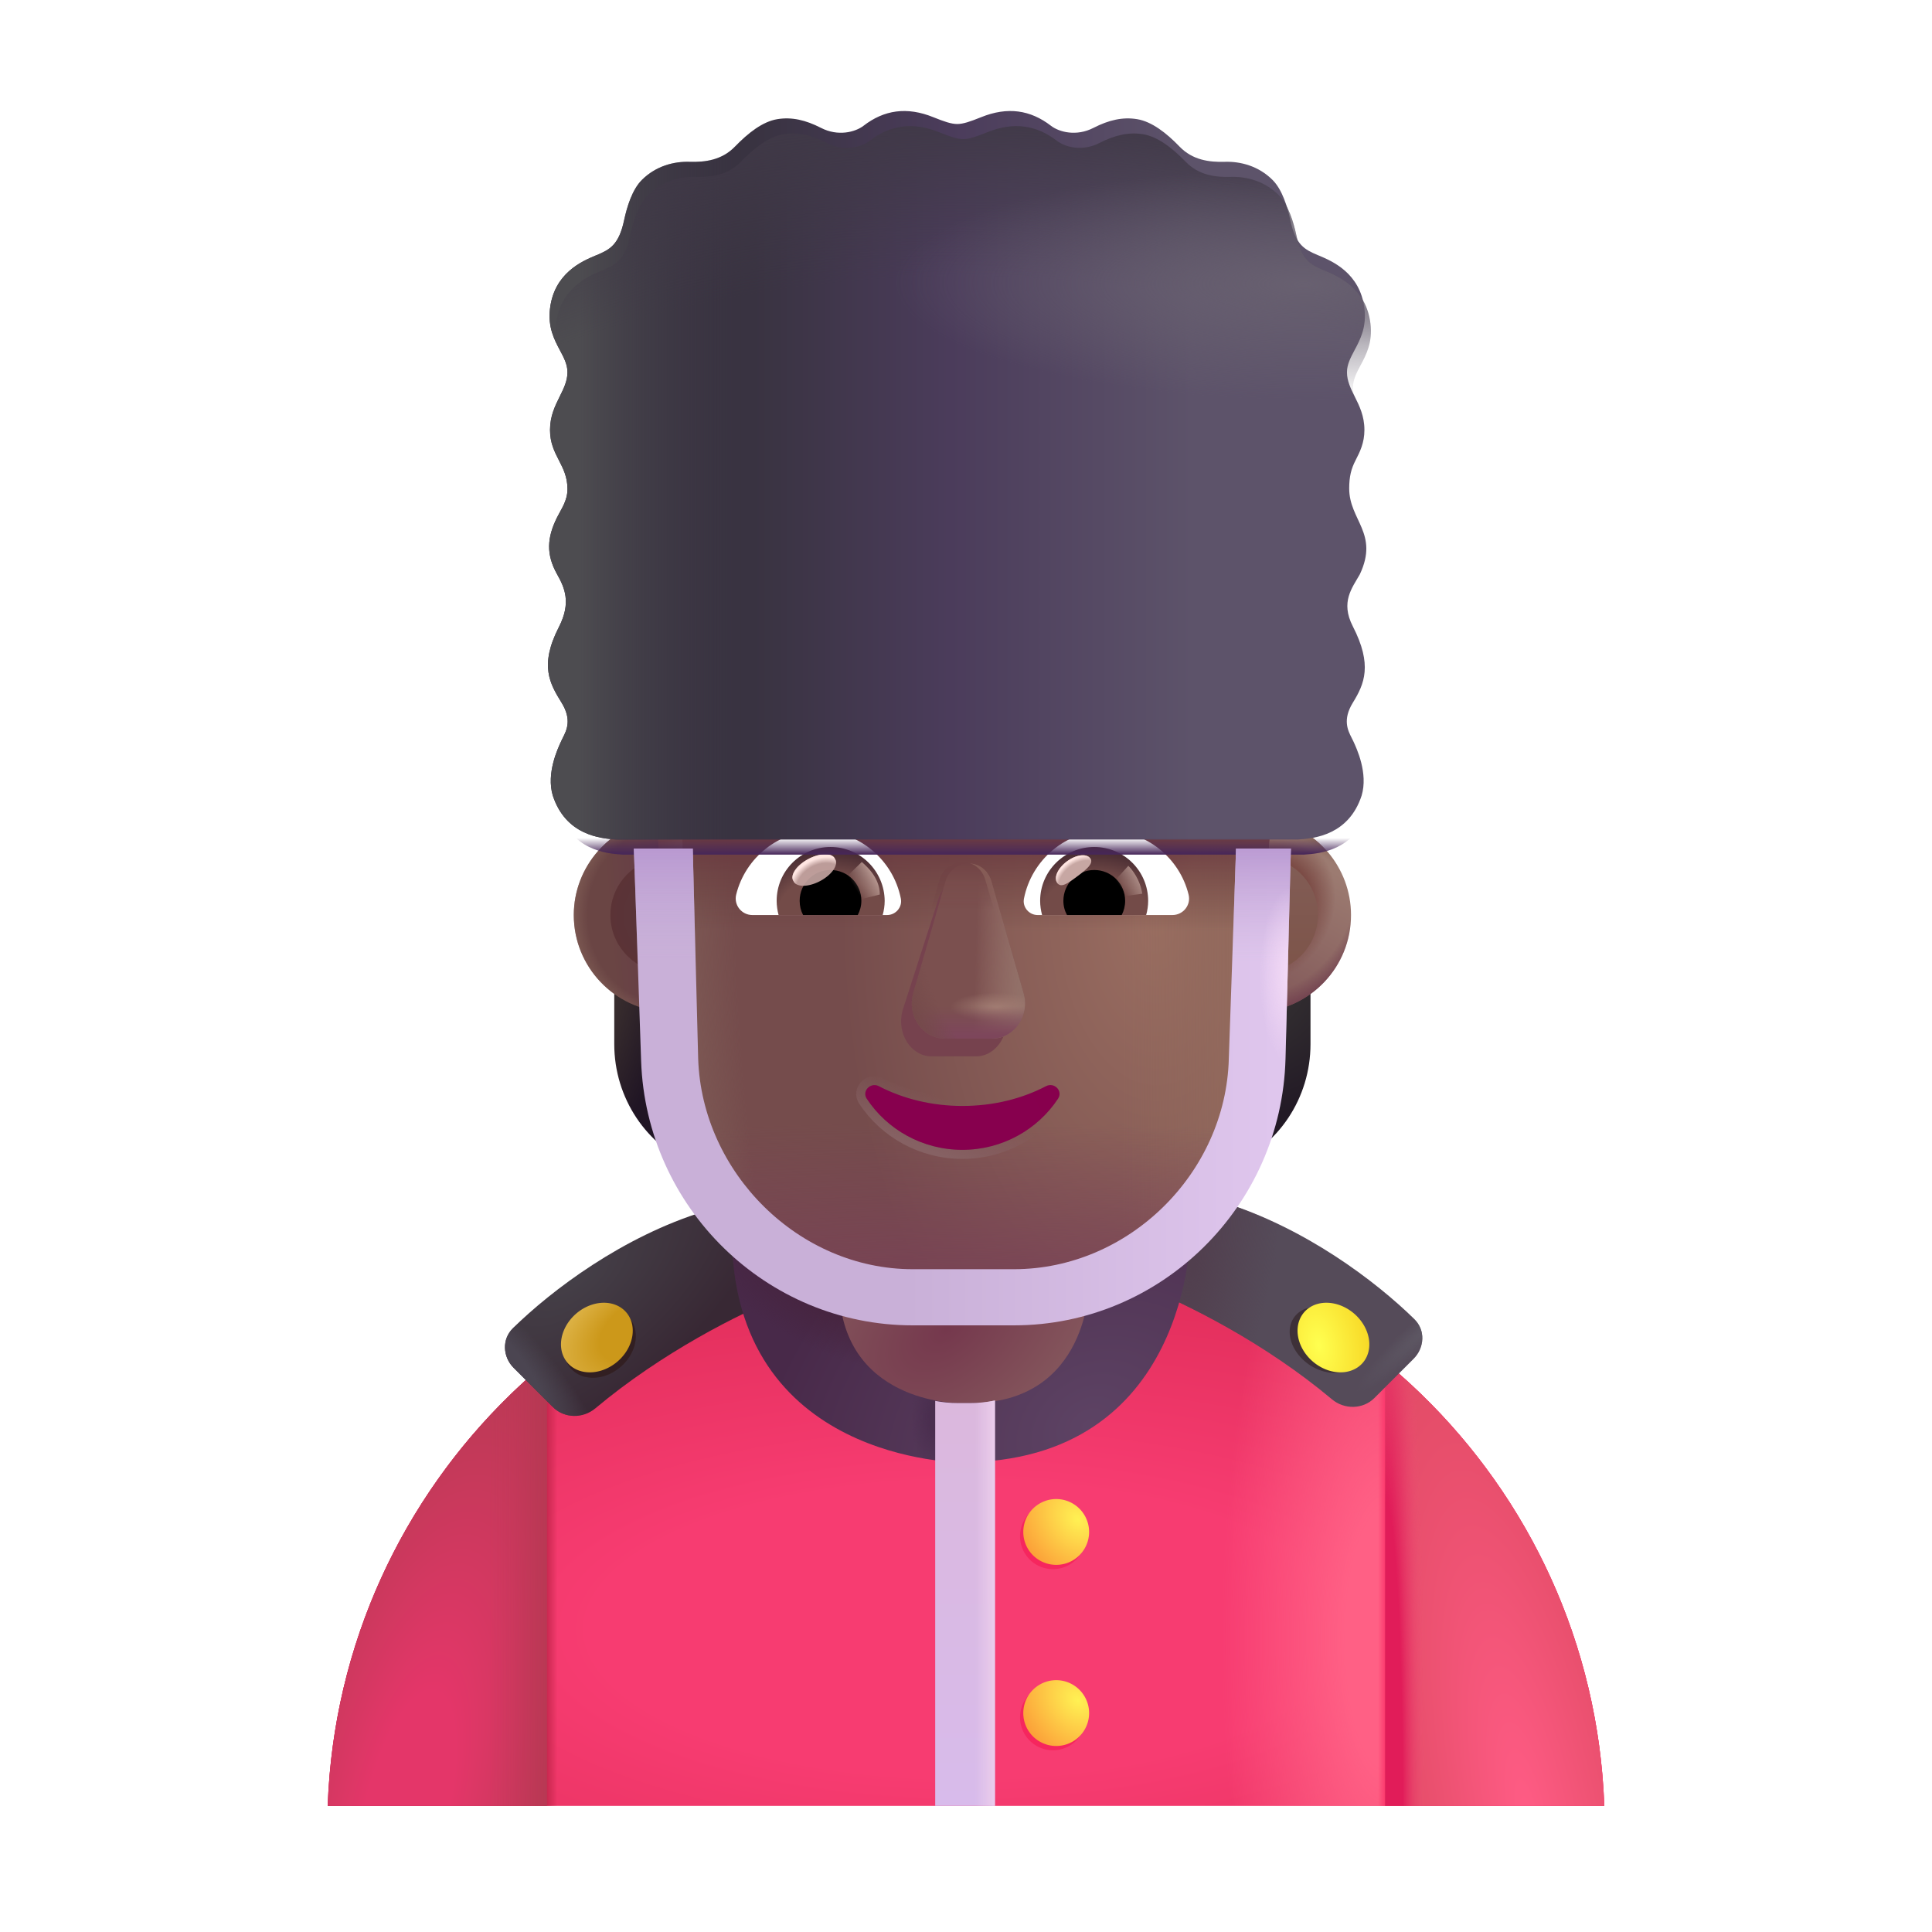 <svg width="32" height="32" viewBox="0 0 32 32" fill="none" xmlns="http://www.w3.org/2000/svg">
	<path d="M5.428 29.911H26.572C26.383 24.555 21.981 20.271 16.578 20.271H15.422C10.019 20.271 5.617 24.555 5.428 29.911Z" fill="url(#paint0_radial_4002_2840)" />
	<path d="M5.428 29.911H26.572C26.383 24.555 21.981 20.271 16.578 20.271H15.422C10.019 20.271 5.617 24.555 5.428 29.911Z" fill="url(#paint1_radial_4002_2840)" />
	<path d="M5.428 29.911H26.572C26.383 24.555 21.981 20.271 16.578 20.271H15.422C10.019 20.271 5.617 24.555 5.428 29.911Z" fill="url(#paint2_linear_4002_2840)" />
	<path d="M5.428 29.911H26.572C26.383 24.555 21.981 20.271 16.578 20.271H15.422C10.019 20.271 5.617 24.555 5.428 29.911Z" fill="url(#paint3_linear_4002_2840)" />
	<path d="M9.058 29.911H5.428C5.533 26.952 6.923 24.32 9.058 22.556V29.911Z" fill="url(#paint4_radial_4002_2840)" />
	<path d="M9.058 29.911H5.428C5.533 26.952 6.923 24.32 9.058 22.556V29.911Z" fill="url(#paint5_linear_4002_2840)" />
	<path d="M22.942 29.911H26.572C26.467 26.952 25.077 24.32 22.942 22.556V29.911Z" fill="url(#paint6_radial_4002_2840)" />
	<path d="M22.942 29.911H26.572C26.467 26.952 25.077 24.32 22.942 22.556V29.911Z" fill="url(#paint7_radial_4002_2840)" />
	<g filter="url(#filter0_i_4002_2840)">
		<path d="M11.926 20.161C10.562 20.579 9.388 21.469 8.747 22.097C8.562 22.278 8.574 22.572 8.758 22.756L9.407 23.405C9.598 23.596 9.906 23.599 10.112 23.426C11.208 22.506 12.498 21.853 13.219 21.568L11.926 20.161Z" fill="url(#paint8_radial_4002_2840)" />
		<path d="M11.926 20.161C10.562 20.579 9.388 21.469 8.747 22.097C8.562 22.278 8.574 22.572 8.758 22.756L9.407 23.405C9.598 23.596 9.906 23.599 10.112 23.426C11.208 22.506 12.498 21.853 13.219 21.568L11.926 20.161Z" fill="url(#paint9_radial_4002_2840)" />
	</g>
	<g filter="url(#filter1_ii_4002_2840)">
		<path d="M20.046 20.161C21.41 20.579 22.584 21.469 23.225 22.097C23.41 22.278 23.398 22.572 23.214 22.756L22.565 23.405C22.374 23.596 22.066 23.599 21.86 23.426C20.764 22.506 19.474 21.853 18.753 21.568L20.046 20.161Z" fill="#554B59" />
		<path d="M20.046 20.161C21.41 20.579 22.584 21.469 23.225 22.097C23.41 22.278 23.398 22.572 23.214 22.756L22.565 23.405C22.374 23.596 22.066 23.599 21.86 23.426C20.764 22.506 19.474 21.853 18.753 21.568L20.046 20.161Z" fill="url(#paint10_radial_4002_2840)" />
		<path d="M20.046 20.161C21.41 20.579 22.584 21.469 23.225 22.097C23.41 22.278 23.398 22.572 23.214 22.756L22.565 23.405C22.374 23.596 22.066 23.599 21.86 23.426C20.764 22.506 19.474 21.853 18.753 21.568L20.046 20.161Z" fill="url(#paint11_radial_4002_2840)" />
	</g>
	<g filter="url(#filter2_f_4002_2840)">
		<path transform="rotate(-40.534 9.937 22.244)" fill="#321F22" d="M9.296 22.244a0.641 0.524 0 1 0 1.282 0a0.641 0.524 0 1 0 -1.282 0" />
	</g>
	<path transform="rotate(-40.534 9.886 22.154)" fill="url(#paint12_radial_4002_2840)" d="M9.245 22.154a0.641 0.524 0 1 0 1.282 0a0.641 0.524 0 1 0 -1.282 0" />
	<g filter="url(#filter3_f_4002_2840)">
		<path transform="matrix(-0.816 -0.578 -0.578 0.816 21.957 22.191)" fill="#3E3138" d="M-0.641 0a0.641 0.494 0 1 0 1.282 0a0.641 0.494 0 1 0 -1.282 0" />
	</g>
	<path transform="matrix(-0.76 -0.65 -0.65 0.76 22.086 22.154)" fill="url(#paint13_radial_4002_2840)" d="M-0.641 0a0.641 0.524 0 1 0 1.282 0a0.641 0.524 0 1 0 -1.282 0" />
	<g filter="url(#filter4_iii_4002_2840)">
		<path fill="url(#paint14_radial_4002_2840)" d="M15.969 14.927h0s3.797 0 3.797 3.797v2s0 3.797 -3.797 3.797h0s-3.797 0 -3.797 -3.797v-2s0 -3.797 3.797 -3.797" />
		<path fill="url(#paint15_radial_4002_2840)" d="M15.969 14.927h0s3.797 0 3.797 3.797v2s0 3.797 -3.797 3.797h0s-3.797 0 -3.797 -3.797v-2s0 -3.797 3.797 -3.797" />
		<path fill="url(#paint16_radial_4002_2840)" d="M15.969 14.927h0s3.797 0 3.797 3.797v2s0 3.797 -3.797 3.797h0s-3.797 0 -3.797 -3.797v-2s0 -3.797 3.797 -3.797" />
	</g>
	<path fill="url(#paint17_radial_4002_2840)" d="M15.867 18.099h0.203s1.969 0 1.969 1.969v1.203s0 1.969 -1.969 1.969h-0.203s-1.969 0 -1.969 -1.969v-1.203s0 -1.969 1.969 -1.969" />
	<path d="M15.49 23.203V29.911H16.479V23.197C16.347 23.225 16.21 23.239 16.07 23.239H15.867C15.738 23.239 15.612 23.227 15.49 23.203Z" fill="url(#paint18_linear_4002_2840)" />
	<path d="M15.49 23.203V29.911H16.479V23.197C16.347 23.225 16.21 23.239 16.07 23.239H15.867C15.738 23.239 15.612 23.227 15.49 23.203Z" fill="url(#paint19_linear_4002_2840)" />
	<g filter="url(#filter5_f_4002_2840)">
		<path fill="#F6265E" d="M16.895 28.445a0.545 0.545 0 1 0 1.09 0a0.545 0.545 0 1 0 -1.09 0" />
	</g>
	<g filter="url(#filter6_f_4002_2840)">
		<path fill="#F6265E" d="M16.895 25.445a0.545 0.545 0 1 0 1.09 0a0.545 0.545 0 1 0 -1.09 0" />
	</g>
	<path fill="url(#paint20_radial_4002_2840)" d="M16.949 28.374a0.545 0.545 0 1 0 1.09 0a0.545 0.545 0 1 0 -1.09 0" />
	<path fill="url(#paint21_radial_4002_2840)" d="M16.949 25.374a0.545 0.545 0 1 0 1.09 0a0.545 0.545 0 1 0 -1.09 0" />
	<path d="M20.802 16.672C21.137 16.661 21.451 16.547 21.706 16.363V17.294C21.706 18.187 21.174 18.983 20.365 19.313C20.536 18.95 20.653 18.555 20.711 18.133L20.802 16.672Z" fill="url(#paint22_radial_4002_2840)" />
	<path d="M11.079 16.672C10.744 16.661 10.43 16.547 10.174 16.363V17.294C10.174 18.187 10.707 18.983 11.515 19.313C11.345 18.95 11.228 18.555 11.169 18.133L11.079 16.672Z" fill="url(#paint23_radial_4002_2840)" />
	<g filter="url(#filter7_iii_4002_2840)">
		<path d="M11.115 18.186C11.373 20.139 13.034 21.592 15.001 21.592H16.888C18.855 21.592 20.516 20.139 20.773 18.186C20.891 16.303 21.01 14.427 21.098 12.544C21.087 11.777 20.482 11.144 19.718 11.112H18.318C17.364 11.112 16.499 10.549 16.107 9.669C16.006 9.417 15.762 9.251 15.491 9.251H14.219C12.373 9.251 10.877 10.763 10.877 12.63C10.877 14.491 10.993 16.321 11.115 18.186Z" fill="url(#paint24_radial_4002_2840)" />
		<path d="M11.115 18.186C11.373 20.139 13.034 21.592 15.001 21.592H16.888C18.855 21.592 20.516 20.139 20.773 18.186C20.891 16.303 21.01 14.427 21.098 12.544C21.087 11.777 20.482 11.144 19.718 11.112H18.318C17.364 11.112 16.499 10.549 16.107 9.669C16.006 9.417 15.762 9.251 15.491 9.251H14.219C12.373 9.251 10.877 10.763 10.877 12.63C10.877 14.491 10.993 16.321 11.115 18.186Z" fill="url(#paint25_radial_4002_2840)" />
	</g>
	<path d="M11.115 18.186C11.373 20.139 13.034 21.592 15.001 21.592H16.888C18.855 21.592 20.516 20.139 20.773 18.186C20.891 16.303 21.01 14.427 21.098 12.544C21.087 11.777 20.482 11.144 19.718 11.112H18.318C17.364 11.112 16.499 10.549 16.107 9.669C16.006 9.417 15.762 9.251 15.491 9.251H14.219C12.373 9.251 10.877 10.763 10.877 12.63C10.877 14.491 10.993 16.321 11.115 18.186Z" fill="url(#paint26_linear_4002_2840)" />
	<path d="M11.115 18.186C11.373 20.139 13.034 21.592 15.001 21.592H16.888C18.855 21.592 20.516 20.139 20.773 18.186C20.891 16.303 21.01 14.427 21.098 12.544C21.087 11.777 20.482 11.144 19.718 11.112H18.318C17.364 11.112 16.499 10.549 16.107 9.669C16.006 9.417 15.762 9.251 15.491 9.251H14.219C12.373 9.251 10.877 10.763 10.877 12.63C10.877 14.491 10.993 16.321 11.115 18.186Z" fill="url(#paint27_radial_4002_2840)" />
	<path d="M11.115 18.186C11.373 20.139 13.034 21.592 15.001 21.592H16.888C18.855 21.592 20.516 20.139 20.773 18.186C20.891 16.303 21.01 14.427 21.098 12.544C21.087 11.777 20.482 11.144 19.718 11.112H18.318C17.364 11.112 16.499 10.549 16.107 9.669C16.006 9.417 15.762 9.251 15.491 9.251H14.219C12.373 9.251 10.877 10.763 10.877 12.63C10.877 14.491 10.993 16.321 11.115 18.186Z" fill="url(#paint28_radial_4002_2840)" />
	<path d="M11.115 18.186C11.373 20.139 13.034 21.592 15.001 21.592H16.888C18.855 21.592 20.516 20.139 20.773 18.186C20.891 16.303 21.01 14.427 21.098 12.544C21.087 11.777 20.482 11.144 19.718 11.112H18.318C17.364 11.112 16.499 10.549 16.107 9.669C16.006 9.417 15.762 9.251 15.491 9.251H14.219C12.373 9.251 10.877 10.763 10.877 12.63C10.877 14.491 10.993 16.321 11.115 18.186Z" fill="url(#paint29_radial_4002_2840)" />
	<path d="M11.115 18.186C11.373 20.139 13.034 21.592 15.001 21.592H16.888C18.855 21.592 20.516 20.139 20.773 18.186C20.891 16.303 21.01 14.427 21.098 12.544C21.087 11.777 20.482 11.144 19.718 11.112H18.318C17.364 11.112 16.499 10.549 16.107 9.669C16.006 9.417 15.762 9.251 15.491 9.251H14.219C12.373 9.251 10.877 10.763 10.877 12.63C10.877 14.491 10.993 16.321 11.115 18.186Z" fill="url(#paint30_radial_4002_2840)" />
	<path d="M11.115 18.186C11.373 20.139 13.034 21.592 15.001 21.592H16.888C18.855 21.592 20.516 20.139 20.773 18.186C20.891 16.303 21.01 14.427 21.098 12.544C21.087 11.777 20.482 11.144 19.718 11.112H18.318C17.364 11.112 16.499 10.549 16.107 9.669C16.006 9.417 15.762 9.251 15.491 9.251H14.219C12.373 9.251 10.877 10.763 10.877 12.63C10.877 14.491 10.993 16.321 11.115 18.186Z" fill="url(#paint31_radial_4002_2840)" />
	<path d="M11.115 18.186C11.373 20.139 13.034 21.592 15.001 21.592H16.888C18.855 21.592 20.516 20.139 20.773 18.186C20.891 16.303 21.01 14.427 21.098 12.544C21.087 11.777 20.482 11.144 19.718 11.112H18.318C17.364 11.112 16.499 10.549 16.107 9.669C16.006 9.417 15.762 9.251 15.491 9.251H14.219C12.373 9.251 10.877 10.763 10.877 12.63C10.877 14.491 10.993 16.321 11.115 18.186Z" fill="url(#paint32_radial_4002_2840)" />
	<path d="M11.115 18.186C11.373 20.139 13.034 21.592 15.001 21.592H16.888C18.855 21.592 20.516 20.139 20.773 18.186C20.891 16.303 21.01 14.427 21.098 12.544C21.087 11.777 20.482 11.144 19.718 11.112H18.318C17.364 11.112 16.499 10.549 16.107 9.669C16.006 9.417 15.762 9.251 15.491 9.251H14.219C12.373 9.251 10.877 10.763 10.877 12.63C10.877 14.491 10.993 16.321 11.115 18.186Z" fill="url(#paint33_linear_4002_2840)" />
	<g filter="url(#filter8_f_4002_2840)">
		<path d="M15.539 14.903L14.948 16.741C14.847 17.119 15.089 17.497 15.433 17.497H16.164C16.507 17.497 16.75 17.113 16.649 16.741L16.154 14.903C16.048 14.496 15.65 14.496 15.539 14.903Z" fill="#76424E" />
	</g>
	<g filter="url(#filter9_if_4002_2840)">
		<path d="M15.558 14.707L15.027 16.545C14.918 16.924 15.178 17.302 15.547 17.302H16.334C16.702 17.302 16.963 16.918 16.854 16.545L16.323 14.707C16.209 14.3 15.677 14.3 15.558 14.707Z" fill="#7B504F" />
		<path d="M15.558 14.707L15.027 16.545C14.918 16.924 15.178 17.302 15.547 17.302H16.334C16.702 17.302 16.963 16.918 16.854 16.545L16.323 14.707C16.209 14.3 15.677 14.3 15.558 14.707Z" fill="url(#paint34_linear_4002_2840)" />
		<path d="M15.558 14.707L15.027 16.545C14.918 16.924 15.178 17.302 15.547 17.302H16.334C16.702 17.302 16.963 16.918 16.854 16.545L16.323 14.707C16.209 14.3 15.677 14.3 15.558 14.707Z" fill="url(#paint35_radial_4002_2840)" />
		<path d="M15.558 14.707L15.027 16.545C14.918 16.924 15.178 17.302 15.547 17.302H16.334C16.702 17.302 16.963 16.918 16.854 16.545L16.323 14.707C16.209 14.3 15.677 14.3 15.558 14.707Z" fill="url(#paint36_linear_4002_2840)" />
		<path d="M15.558 14.707L15.027 16.545C14.918 16.924 15.178 17.302 15.547 17.302H16.334C16.702 17.302 16.963 16.918 16.854 16.545L16.323 14.707C16.209 14.3 15.677 14.3 15.558 14.707Z" fill="url(#paint37_radial_4002_2840)" />
		<path d="M15.558 14.707L15.027 16.545C14.918 16.924 15.178 17.302 15.547 17.302H16.334C16.702 17.302 16.963 16.918 16.854 16.545L16.323 14.707C16.209 14.3 15.677 14.3 15.558 14.707Z" fill="url(#paint38_linear_4002_2840)" />
	</g>
	<g filter="url(#filter10_f_4002_2840)">
		<path d="M15.558 14.582L15.027 16.421C14.918 16.799 15.178 17.177 15.547 17.177H16.334C16.702 17.177 16.963 16.793 16.854 16.421L16.323 14.582C16.209 14.175 15.677 14.175 15.558 14.582Z" fill="url(#paint39_linear_4002_2840)" />
	</g>
	<g filter="url(#filter11_f_4002_2840)">
		<path d="M14.589 17.923L14.589 17.923L14.589 17.923C14.487 17.871 14.381 17.904 14.318 17.97C14.255 18.036 14.229 18.145 14.295 18.241C14.643 18.768 15.25 19.12 15.94 19.12C16.631 19.12 17.238 18.768 17.586 18.24C17.651 18.143 17.627 18.035 17.562 17.968C17.499 17.901 17.392 17.872 17.292 17.923L17.292 17.923L17.291 17.923C16.901 18.126 16.441 18.243 15.94 18.243C15.444 18.243 14.979 18.126 14.589 17.923Z" stroke="url(#paint40_linear_4002_2840)" stroke-width="0.15" />
	</g>
	<path d="M15.94 18.318C15.433 18.318 14.956 18.199 14.555 17.99C14.418 17.92 14.271 18.074 14.357 18.199C14.692 18.706 15.275 19.045 15.94 19.045C16.605 19.045 17.189 18.706 17.524 18.199C17.61 18.069 17.463 17.92 17.326 17.99C16.925 18.199 16.453 18.318 15.94 18.318Z" fill="url(#paint41_radial_4002_2840)" />
	<path d="M18.331 13.757C18.984 13.757 19.536 14.207 19.686 14.815C19.731 14.99 19.597 15.156 19.418 15.156H17.187C17.045 15.156 16.932 15.026 16.96 14.884C17.086 14.243 17.65 13.757 18.331 13.757Z" fill="white" />
	<path d="M18.124 14.029C18.619 14.029 19.017 14.43 19.017 14.921C19.017 15.002 19.005 15.083 18.984 15.156H17.26C17.24 15.079 17.228 15.002 17.228 14.921C17.228 14.43 17.63 14.029 18.124 14.029Z" fill="url(#paint42_radial_4002_2840)" />
	<path d="M17.613 14.921C17.613 14.637 17.84 14.41 18.124 14.41C18.408 14.41 18.636 14.637 18.636 14.921C18.636 15.006 18.615 15.087 18.579 15.156H17.674C17.634 15.087 17.613 15.006 17.613 14.921Z" fill="black" />
	<g filter="url(#filter12_f_4002_2840)">
		<path d="M18.059 14.217C18.122 14.302 17.989 14.406 17.838 14.519C17.687 14.632 17.575 14.711 17.512 14.626C17.448 14.541 17.519 14.381 17.67 14.268C17.821 14.155 17.995 14.132 18.059 14.217Z" fill="#C7A7A3" />
		<path d="M18.059 14.217C18.122 14.302 17.989 14.406 17.838 14.519C17.687 14.632 17.575 14.711 17.512 14.626C17.448 14.541 17.519 14.381 17.67 14.268C17.821 14.155 17.995 14.132 18.059 14.217Z" fill="url(#paint43_radial_4002_2840)" />
	</g>
	<g filter="url(#filter13_f_4002_2840)">
		<path d="M18.919 14.803C18.886 14.573 18.751 14.399 18.688 14.341L18.428 14.626L18.545 14.854L18.919 14.803Z" fill="url(#paint44_linear_4002_2840)" />
	</g>
	<path d="M13.549 13.757C12.896 13.757 12.345 14.207 12.194 14.815C12.15 14.99 12.284 15.156 12.462 15.156H14.693C14.835 15.156 14.949 15.026 14.921 14.884C14.795 14.243 14.227 13.757 13.549 13.757Z" fill="white" />
	<path d="M13.756 14.029C13.261 14.029 12.864 14.43 12.864 14.921C12.864 15.002 12.876 15.083 12.896 15.156H14.62C14.641 15.079 14.653 15.002 14.653 14.921C14.649 14.43 14.251 14.029 13.756 14.029Z" fill="url(#paint45_radial_4002_2840)" />
	<path d="M14.267 14.921C14.267 14.637 14.04 14.41 13.756 14.41C13.472 14.41 13.245 14.637 13.245 14.921C13.245 15.006 13.265 15.087 13.302 15.156H14.207C14.243 15.087 14.267 15.006 14.267 14.921Z" fill="black" />
	<g filter="url(#filter14_f_4002_2840)">
		<path d="M14.572 14.816C14.572 14.527 14.337 14.335 14.274 14.277L13.986 14.556L14.163 14.917L14.572 14.816Z" fill="url(#paint46_linear_4002_2840)" />
	</g>
	<g filter="url(#filter15_f_4002_2840)">
		<path transform="rotate(-27.914 13.487 14.41)" fill="#C7A7A3" fill-opacity="0.9" d="M13.097 14.41a0.39 0.197 0 1 0 0.779 0a0.39 0.197 0 1 0 -0.779 0" />
		<path transform="rotate(-27.914 13.487 14.41)" fill="url(#paint47_radial_4002_2840)" d="M13.097 14.41a0.39 0.197 0 1 0 0.779 0a0.39 0.197 0 1 0 -0.779 0" />
	</g>
	<path d="M20.862 16.763C20.928 15.699 20.992 14.636 21.047 13.572C21.802 13.704 22.377 14.363 22.377 15.156C22.377 16.013 21.707 16.714 20.862 16.763Z" fill="url(#paint48_linear_4002_2840)" />
	<path d="M20.862 16.763C20.928 15.699 20.992 14.636 21.047 13.572C21.802 13.704 22.377 14.363 22.377 15.156C22.377 16.013 21.707 16.714 20.862 16.763Z" fill="url(#paint49_radial_4002_2840)" />
	<path d="M20.862 16.763C20.928 15.699 20.992 14.636 21.047 13.572C21.802 13.704 22.377 14.363 22.377 15.156C22.377 16.013 21.707 16.714 20.862 16.763Z" fill="url(#paint50_radial_4002_2840)" />
	<path d="M20.862 16.763C20.928 15.699 20.992 14.636 21.047 13.572C21.802 13.704 22.377 14.363 22.377 15.156C22.377 16.013 21.707 16.714 20.862 16.763Z" fill="url(#paint51_radial_4002_2840)" />
	<path d="M10.896 13.558C10.115 13.668 9.504 14.345 9.504 15.156C9.504 16.015 10.177 16.717 11.025 16.763C10.96 15.694 10.917 14.627 10.896 13.558Z" fill="url(#paint52_linear_4002_2840)" />
	<path d="M10.896 13.558C10.115 13.668 9.504 14.345 9.504 15.156C9.504 16.015 10.177 16.717 11.025 16.763C10.96 15.694 10.917 14.627 10.896 13.558Z" fill="url(#paint53_radial_4002_2840)" />
	<g filter="url(#filter16_f_4002_2840)">
		<path d="M10.855 14.223C10.428 14.319 10.11 14.7 10.11 15.156C10.11 15.64 10.47 16.041 10.938 16.103C10.904 15.476 10.874 14.85 10.855 14.223Z" fill="url(#paint54_radial_4002_2840)" />
	</g>
	<g filter="url(#filter17_f_4002_2840)">
		<path d="M20.883 16.108C20.922 15.473 20.959 14.839 20.994 14.204C21.465 14.263 21.83 14.665 21.83 15.152C21.83 15.677 21.407 16.103 20.883 16.108Z" fill="url(#paint55_linear_4002_2840)" />
	</g>
	<g filter="url(#filter18_i_4002_2840)">
		<path d="M10.31 14.155C10.032 14.139 9.468 14.076 9.256 13.427C9.146 13.058 9.338 12.648 9.399 12.518C9.4 12.515 9.401 12.512 9.403 12.509C9.409 12.496 9.416 12.483 9.423 12.468C9.484 12.348 9.575 12.171 9.403 11.891C9.21 11.578 9.028 11.276 9.358 10.634C9.565 10.229 9.451 9.982 9.326 9.759C9.143 9.432 9.16 9.155 9.326 8.821C9.397 8.678 9.499 8.546 9.499 8.349C9.499 8.151 9.429 8.014 9.358 7.875C9.284 7.732 9.21 7.586 9.21 7.371C9.21 7.141 9.294 6.973 9.371 6.817C9.437 6.684 9.499 6.56 9.499 6.415C9.499 6.286 9.44 6.174 9.374 6.051C9.28 5.873 9.173 5.671 9.21 5.36C9.281 4.77 9.747 4.574 9.966 4.482C9.973 4.479 9.98 4.476 9.987 4.474C10.195 4.385 10.35 4.311 10.438 3.894C10.484 3.679 10.57 3.392 10.731 3.231C10.965 2.997 11.265 2.922 11.522 2.93C11.779 2.938 12.057 2.902 12.274 2.677C12.491 2.452 12.732 2.264 12.973 2.224C13.214 2.184 13.444 2.238 13.698 2.368C13.979 2.513 14.265 2.439 14.403 2.333C14.742 2.071 15.121 2.013 15.561 2.192C15.74 2.264 15.856 2.304 15.955 2.304C16.053 2.304 16.169 2.264 16.348 2.192C16.788 2.013 17.167 2.071 17.507 2.333C17.644 2.439 17.93 2.513 18.211 2.368C18.465 2.238 18.695 2.184 18.936 2.224C19.177 2.264 19.419 2.452 19.636 2.677C19.852 2.902 20.13 2.938 20.387 2.93C20.644 2.922 20.944 2.997 21.178 3.231C21.339 3.392 21.425 3.679 21.471 3.894C21.559 4.311 21.714 4.385 21.923 4.474C21.929 4.476 21.936 4.479 21.943 4.482C22.162 4.574 22.628 4.77 22.699 5.36C22.737 5.671 22.63 5.873 22.535 6.051C22.47 6.174 22.41 6.286 22.41 6.415C22.41 6.56 22.472 6.684 22.538 6.817C22.616 6.973 22.699 7.141 22.699 7.371C22.699 7.586 22.625 7.732 22.552 7.875C22.48 8.014 22.447 8.143 22.447 8.341C22.447 8.869 22.943 9.083 22.623 9.763C22.498 9.986 22.299 10.218 22.506 10.622C22.836 11.264 22.699 11.578 22.506 11.891C22.335 12.171 22.425 12.348 22.486 12.468C22.494 12.483 22.5 12.496 22.506 12.509C22.508 12.512 22.509 12.515 22.511 12.518C22.572 12.648 22.763 13.058 22.653 13.427C22.441 14.076 21.878 14.139 21.599 14.155H10.31Z" fill="url(#paint56_linear_4002_2840)" />
		<path d="M10.31 14.155C10.032 14.139 9.468 14.076 9.256 13.427C9.146 13.058 9.338 12.648 9.399 12.518C9.4 12.515 9.401 12.512 9.403 12.509C9.409 12.496 9.416 12.483 9.423 12.468C9.484 12.348 9.575 12.171 9.403 11.891C9.21 11.578 9.028 11.276 9.358 10.634C9.565 10.229 9.451 9.982 9.326 9.759C9.143 9.432 9.16 9.155 9.326 8.821C9.397 8.678 9.499 8.546 9.499 8.349C9.499 8.151 9.429 8.014 9.358 7.875C9.284 7.732 9.21 7.586 9.21 7.371C9.21 7.141 9.294 6.973 9.371 6.817C9.437 6.684 9.499 6.56 9.499 6.415C9.499 6.286 9.44 6.174 9.374 6.051C9.28 5.873 9.173 5.671 9.21 5.36C9.281 4.77 9.747 4.574 9.966 4.482C9.973 4.479 9.98 4.476 9.987 4.474C10.195 4.385 10.35 4.311 10.438 3.894C10.484 3.679 10.57 3.392 10.731 3.231C10.965 2.997 11.265 2.922 11.522 2.93C11.779 2.938 12.057 2.902 12.274 2.677C12.491 2.452 12.732 2.264 12.973 2.224C13.214 2.184 13.444 2.238 13.698 2.368C13.979 2.513 14.265 2.439 14.403 2.333C14.742 2.071 15.121 2.013 15.561 2.192C15.74 2.264 15.856 2.304 15.955 2.304C16.053 2.304 16.169 2.264 16.348 2.192C16.788 2.013 17.167 2.071 17.507 2.333C17.644 2.439 17.93 2.513 18.211 2.368C18.465 2.238 18.695 2.184 18.936 2.224C19.177 2.264 19.419 2.452 19.636 2.677C19.852 2.902 20.13 2.938 20.387 2.93C20.644 2.922 20.944 2.997 21.178 3.231C21.339 3.392 21.425 3.679 21.471 3.894C21.559 4.311 21.714 4.385 21.923 4.474C21.929 4.476 21.936 4.479 21.943 4.482C22.162 4.574 22.628 4.77 22.699 5.36C22.737 5.671 22.63 5.873 22.535 6.051C22.47 6.174 22.41 6.286 22.41 6.415C22.41 6.56 22.472 6.684 22.538 6.817C22.616 6.973 22.699 7.141 22.699 7.371C22.699 7.586 22.625 7.732 22.552 7.875C22.48 8.014 22.447 8.143 22.447 8.341C22.447 8.869 22.943 9.083 22.623 9.763C22.498 9.986 22.299 10.218 22.506 10.622C22.836 11.264 22.699 11.578 22.506 11.891C22.335 12.171 22.425 12.348 22.486 12.468C22.494 12.483 22.5 12.496 22.506 12.509C22.508 12.512 22.509 12.515 22.511 12.518C22.572 12.648 22.763 13.058 22.653 13.427C22.441 14.076 21.878 14.139 21.599 14.155H10.31Z" fill="url(#paint57_linear_4002_2840)" />
	</g>
	<path d="M10.31 14.155C10.032 14.139 9.468 14.076 9.256 13.427C9.146 13.058 9.338 12.648 9.399 12.518C9.4 12.515 9.401 12.512 9.403 12.509C9.409 12.496 9.416 12.483 9.423 12.468C9.484 12.348 9.575 12.171 9.403 11.891C9.21 11.578 9.028 11.276 9.358 10.634C9.565 10.229 9.451 9.982 9.326 9.759C9.143 9.432 9.16 9.155 9.326 8.821C9.397 8.678 9.499 8.546 9.499 8.349C9.499 8.151 9.429 8.014 9.358 7.875C9.284 7.732 9.21 7.586 9.21 7.371C9.21 7.141 9.294 6.973 9.371 6.817C9.437 6.684 9.499 6.56 9.499 6.415C9.499 6.286 9.44 6.174 9.374 6.051C9.28 5.873 9.173 5.671 9.21 5.36C9.281 4.77 9.747 4.574 9.966 4.482C9.973 4.479 9.98 4.476 9.987 4.474C10.195 4.385 10.35 4.311 10.438 3.894C10.484 3.679 10.57 3.392 10.731 3.231C10.965 2.997 11.265 2.922 11.522 2.93C11.779 2.938 12.057 2.902 12.274 2.677C12.491 2.452 12.732 2.264 12.973 2.224C13.214 2.184 13.444 2.238 13.698 2.368C13.979 2.513 14.265 2.439 14.403 2.333C14.742 2.071 15.121 2.013 15.561 2.192C15.74 2.264 15.856 2.304 15.955 2.304C16.053 2.304 16.169 2.264 16.348 2.192C16.788 2.013 17.167 2.071 17.507 2.333C17.644 2.439 17.93 2.513 18.211 2.368C18.465 2.238 18.695 2.184 18.936 2.224C19.177 2.264 19.419 2.452 19.636 2.677C19.852 2.902 20.13 2.938 20.387 2.93C20.644 2.922 20.944 2.997 21.178 3.231C21.339 3.392 21.425 3.679 21.471 3.894C21.559 4.311 21.714 4.385 21.923 4.474C21.929 4.476 21.936 4.479 21.943 4.482C22.162 4.574 22.628 4.77 22.699 5.36C22.737 5.671 22.63 5.873 22.535 6.051C22.47 6.174 22.41 6.286 22.41 6.415C22.41 6.56 22.472 6.684 22.538 6.817C22.616 6.973 22.699 7.141 22.699 7.371C22.699 7.586 22.625 7.732 22.552 7.875C22.48 8.014 22.447 8.143 22.447 8.341C22.447 8.869 22.943 9.083 22.623 9.763C22.498 9.986 22.299 10.218 22.506 10.622C22.836 11.264 22.699 11.578 22.506 11.891C22.335 12.171 22.425 12.348 22.486 12.468C22.494 12.483 22.5 12.496 22.506 12.509C22.508 12.512 22.509 12.515 22.511 12.518C22.572 12.648 22.763 13.058 22.653 13.427C22.441 14.076 21.878 14.139 21.599 14.155H10.31Z" fill="url(#paint58_radial_4002_2840)" />
	<path d="M10.31 14.155C10.032 14.139 9.468 14.076 9.256 13.427C9.146 13.058 9.338 12.648 9.399 12.518C9.4 12.515 9.401 12.512 9.403 12.509C9.409 12.496 9.416 12.483 9.423 12.468C9.484 12.348 9.575 12.171 9.403 11.891C9.21 11.578 9.028 11.276 9.358 10.634C9.565 10.229 9.451 9.982 9.326 9.759C9.143 9.432 9.16 9.155 9.326 8.821C9.397 8.678 9.499 8.546 9.499 8.349C9.499 8.151 9.429 8.014 9.358 7.875C9.284 7.732 9.21 7.586 9.21 7.371C9.21 7.141 9.294 6.973 9.371 6.817C9.437 6.684 9.499 6.56 9.499 6.415C9.499 6.286 9.44 6.174 9.374 6.051C9.28 5.873 9.173 5.671 9.21 5.36C9.281 4.77 9.747 4.574 9.966 4.482C9.973 4.479 9.98 4.476 9.987 4.474C10.195 4.385 10.35 4.311 10.438 3.894C10.484 3.679 10.57 3.392 10.731 3.231C10.965 2.997 11.265 2.922 11.522 2.93C11.779 2.938 12.057 2.902 12.274 2.677C12.491 2.452 12.732 2.264 12.973 2.224C13.214 2.184 13.444 2.238 13.698 2.368C13.979 2.513 14.265 2.439 14.403 2.333C14.742 2.071 15.121 2.013 15.561 2.192C15.74 2.264 15.856 2.304 15.955 2.304C16.053 2.304 16.169 2.264 16.348 2.192C16.788 2.013 17.167 2.071 17.507 2.333C17.644 2.439 17.93 2.513 18.211 2.368C18.465 2.238 18.695 2.184 18.936 2.224C19.177 2.264 19.419 2.452 19.636 2.677C19.852 2.902 20.13 2.938 20.387 2.93C20.644 2.922 20.944 2.997 21.178 3.231C21.339 3.392 21.425 3.679 21.471 3.894C21.559 4.311 21.714 4.385 21.923 4.474C21.929 4.476 21.936 4.479 21.943 4.482C22.162 4.574 22.628 4.77 22.699 5.36C22.737 5.671 22.63 5.873 22.535 6.051C22.47 6.174 22.41 6.286 22.41 6.415C22.41 6.56 22.472 6.684 22.538 6.817C22.616 6.973 22.699 7.141 22.699 7.371C22.699 7.586 22.625 7.732 22.552 7.875C22.48 8.014 22.447 8.143 22.447 8.341C22.447 8.869 22.943 9.083 22.623 9.763C22.498 9.986 22.299 10.218 22.506 10.622C22.836 11.264 22.699 11.578 22.506 11.891C22.335 12.171 22.425 12.348 22.486 12.468C22.494 12.483 22.5 12.496 22.506 12.509C22.508 12.512 22.509 12.515 22.511 12.518C22.572 12.648 22.763 13.058 22.653 13.427C22.441 14.076 21.878 14.139 21.599 14.155H10.31Z" fill="url(#paint59_radial_4002_2840)" />
	<path d="M10.31 14.155C10.032 14.139 9.468 14.076 9.256 13.427C9.146 13.058 9.338 12.648 9.399 12.518C9.4 12.515 9.401 12.512 9.403 12.509C9.409 12.496 9.416 12.483 9.423 12.468C9.484 12.348 9.575 12.171 9.403 11.891C9.21 11.578 9.028 11.276 9.358 10.634C9.565 10.229 9.451 9.982 9.326 9.759C9.143 9.432 9.16 9.155 9.326 8.821C9.397 8.678 9.499 8.546 9.499 8.349C9.499 8.151 9.429 8.014 9.358 7.875C9.284 7.732 9.21 7.586 9.21 7.371C9.21 7.141 9.294 6.973 9.371 6.817C9.437 6.684 9.499 6.56 9.499 6.415C9.499 6.286 9.44 6.174 9.374 6.051C9.28 5.873 9.173 5.671 9.21 5.36C9.281 4.77 9.747 4.574 9.966 4.482C9.973 4.479 9.98 4.476 9.987 4.474C10.195 4.385 10.35 4.311 10.438 3.894C10.484 3.679 10.57 3.392 10.731 3.231C10.965 2.997 11.265 2.922 11.522 2.93C11.779 2.938 12.057 2.902 12.274 2.677C12.491 2.452 12.732 2.264 12.973 2.224C13.214 2.184 13.444 2.238 13.698 2.368C13.979 2.513 14.265 2.439 14.403 2.333C14.742 2.071 15.121 2.013 15.561 2.192C15.74 2.264 15.856 2.304 15.955 2.304C16.053 2.304 16.169 2.264 16.348 2.192C16.788 2.013 17.167 2.071 17.507 2.333C17.644 2.439 17.93 2.513 18.211 2.368C18.465 2.238 18.695 2.184 18.936 2.224C19.177 2.264 19.419 2.452 19.636 2.677C19.852 2.902 20.13 2.938 20.387 2.93C20.644 2.922 20.944 2.997 21.178 3.231C21.339 3.392 21.425 3.679 21.471 3.894C21.559 4.311 21.714 4.385 21.923 4.474C21.929 4.476 21.936 4.479 21.943 4.482C22.162 4.574 22.628 4.77 22.699 5.36C22.737 5.671 22.63 5.873 22.535 6.051C22.47 6.174 22.41 6.286 22.41 6.415C22.41 6.56 22.472 6.684 22.538 6.817C22.616 6.973 22.699 7.141 22.699 7.371C22.699 7.586 22.625 7.732 22.552 7.875C22.48 8.014 22.447 8.143 22.447 8.341C22.447 8.869 22.943 9.083 22.623 9.763C22.498 9.986 22.299 10.218 22.506 10.622C22.836 11.264 22.699 11.578 22.506 11.891C22.335 12.171 22.425 12.348 22.486 12.468C22.494 12.483 22.5 12.496 22.506 12.509C22.508 12.512 22.509 12.515 22.511 12.518C22.572 12.648 22.763 13.058 22.653 13.427C22.441 14.076 21.878 14.139 21.599 14.155H10.31Z" fill="url(#paint60_linear_4002_2840)" />
	<g filter="url(#filter19_i_4002_2840)">
		<path d="M10.499 14.155L10.619 17.674C10.702 20.098 12.691 22.052 15.117 22.052H16.794C19.234 22.052 21.229 20.076 21.292 17.636L21.381 14.155H20.473L20.353 17.636C20.304 19.534 18.692 21.122 16.794 21.122H15.117C13.23 21.122 11.628 19.525 11.564 17.64L11.474 14.155H10.499Z" fill="url(#paint61_linear_4002_2840)" />
		<path d="M10.499 14.155L10.619 17.674C10.702 20.098 12.691 22.052 15.117 22.052H16.794C19.234 22.052 21.229 20.076 21.292 17.636L21.381 14.155H20.473L20.353 17.636C20.304 19.534 18.692 21.122 16.794 21.122H15.117C13.23 21.122 11.628 19.525 11.564 17.64L11.474 14.155H10.499Z" fill="url(#paint62_linear_4002_2840)" />
		<path d="M10.499 14.155L10.619 17.674C10.702 20.098 12.691 22.052 15.117 22.052H16.794C19.234 22.052 21.229 20.076 21.292 17.636L21.381 14.155H20.473L20.353 17.636C20.304 19.534 18.692 21.122 16.794 21.122H15.117C13.23 21.122 11.628 19.525 11.564 17.64L11.474 14.155H10.499Z" fill="url(#paint63_radial_4002_2840)" />
	</g>
	<defs>
		<filter id="filter0_i_4002_2840" x="8.464" y="20.061" width="4.755" height="3.491" filterUnits="userSpaceOnUse" color-interpolation-filters="sRGB">
			<feFlood flood-opacity="0" result="BackgroundImageFix">
			</feFlood>
			<feBlend mode="normal" in="SourceGraphic" in2="BackgroundImageFix" result="shape">
			</feBlend>
			<feColorMatrix in="SourceAlpha" type="matrix" values="0 0 0 0 0 0 0 0 0 0 0 0 0 0 0 0 0 0 127 0" result="hardAlpha">
			</feColorMatrix>
			<feOffset dx="-0.25" dy="-0.1">
			</feOffset>
			<feGaussianBlur stdDeviation="0.075">
			</feGaussianBlur>
			<feComposite in2="hardAlpha" operator="arithmetic" k2="-1" k3="1">
			</feComposite>
			<feColorMatrix type="matrix" values="0 0 0 0 0.263 0 0 0 0 0.173 0 0 0 0 0.31 0 0 0 1 0">
			</feColorMatrix>
			<feBlend mode="normal" in2="shape" result="effect1_innerShadow_4002_2840">
			</feBlend>
		</filter>
		<filter id="filter1_ii_4002_2840" x="18.753" y="19.961" width="4.705" height="3.591" filterUnits="userSpaceOnUse" color-interpolation-filters="sRGB">
			<feFlood flood-opacity="0" result="BackgroundImageFix">
			</feFlood>
			<feBlend mode="normal" in="SourceGraphic" in2="BackgroundImageFix" result="shape">
			</feBlend>
			<feColorMatrix in="SourceAlpha" type="matrix" values="0 0 0 0 0 0 0 0 0 0 0 0 0 0 0 0 0 0 127 0" result="hardAlpha">
			</feColorMatrix>
			<feOffset dx="0.1" dy="-0.2">
			</feOffset>
			<feGaussianBlur stdDeviation="0.15">
			</feGaussianBlur>
			<feComposite in2="hardAlpha" operator="arithmetic" k2="-1" k3="1">
			</feComposite>
			<feColorMatrix type="matrix" values="0 0 0 0 0.271 0 0 0 0 0.173 0 0 0 0 0.31 0 0 0 1 0">
			</feColorMatrix>
			<feBlend mode="normal" in2="shape" result="effect1_innerShadow_4002_2840">
			</feBlend>
			<feColorMatrix in="SourceAlpha" type="matrix" values="0 0 0 0 0 0 0 0 0 0 0 0 0 0 0 0 0 0 127 0" result="hardAlpha">
			</feColorMatrix>
			<feOffset dx="0.1" dy="-0.05">
			</feOffset>
			<feGaussianBlur stdDeviation="0.05">
			</feGaussianBlur>
			<feComposite in2="hardAlpha" operator="arithmetic" k2="-1" k3="1">
			</feComposite>
			<feColorMatrix type="matrix" values="0 0 0 0 0.267 0 0 0 0 0.067 0 0 0 0 0.22 0 0 0 1 0">
			</feColorMatrix>
			<feBlend mode="normal" in2="effect1_innerShadow_4002_2840" result="effect2_innerShadow_4002_2840">
			</feBlend>
		</filter>
		<filter id="filter2_f_4002_2840" x="8.842" y="21.168" width="2.189" height="2.153" filterUnits="userSpaceOnUse" color-interpolation-filters="sRGB">
			<feFlood flood-opacity="0" result="BackgroundImageFix">
			</feFlood>
			<feBlend mode="normal" in="SourceGraphic" in2="BackgroundImageFix" result="shape">
			</feBlend>
			<feGaussianBlur stdDeviation="0.25" result="effect1_foregroundBlur_4002_2840">
			</feGaussianBlur>
		</filter>
		<filter id="filter3_f_4002_2840" x="21.111" y="21.394" width="1.692" height="1.595" filterUnits="userSpaceOnUse" color-interpolation-filters="sRGB">
			<feFlood flood-opacity="0" result="BackgroundImageFix">
			</feFlood>
			<feBlend mode="normal" in="SourceGraphic" in2="BackgroundImageFix" result="shape">
			</feBlend>
			<feGaussianBlur stdDeviation="0.125" result="effect1_foregroundBlur_4002_2840">
			</feGaussianBlur>
		</filter>
		<filter id="filter4_iii_4002_2840" x="12.072" y="14.827" width="7.744" height="9.694" filterUnits="userSpaceOnUse" color-interpolation-filters="sRGB">
			<feFlood flood-opacity="0" result="BackgroundImageFix">
			</feFlood>
			<feBlend mode="normal" in="SourceGraphic" in2="BackgroundImageFix" result="shape">
			</feBlend>
			<feColorMatrix in="SourceAlpha" type="matrix" values="0 0 0 0 0 0 0 0 0 0 0 0 0 0 0 0 0 0 127 0" result="hardAlpha">
			</feColorMatrix>
			<feOffset dx="-0.1" dy="-0.1">
			</feOffset>
			<feGaussianBlur stdDeviation="0.075">
			</feGaussianBlur>
			<feComposite in2="hardAlpha" operator="arithmetic" k2="-1" k3="1">
			</feComposite>
			<feColorMatrix type="matrix" values="0 0 0 0 0.439 0 0 0 0 0.384 0 0 0 0 0.475 0 0 0 1 0">
			</feColorMatrix>
			<feBlend mode="normal" in2="shape" result="effect1_innerShadow_4002_2840">
			</feBlend>
			<feColorMatrix in="SourceAlpha" type="matrix" values="0 0 0 0 0 0 0 0 0 0 0 0 0 0 0 0 0 0 127 0" result="hardAlpha">
			</feColorMatrix>
			<feOffset dx="0.05" dy="-0.1">
			</feOffset>
			<feGaussianBlur stdDeviation="0.075">
			</feGaussianBlur>
			<feComposite in2="hardAlpha" operator="arithmetic" k2="-1" k3="1">
			</feComposite>
			<feColorMatrix type="matrix" values="0 0 0 0 0.439 0 0 0 0 0.384 0 0 0 0 0.475 0 0 0 1 0">
			</feColorMatrix>
			<feBlend mode="normal" in2="effect1_innerShadow_4002_2840" result="effect2_innerShadow_4002_2840">
			</feBlend>
			<feColorMatrix in="SourceAlpha" type="matrix" values="0 0 0 0 0 0 0 0 0 0 0 0 0 0 0 0 0 0 127 0" result="hardAlpha">
			</feColorMatrix>
			<feOffset dy="-0.1">
			</feOffset>
			<feGaussianBlur stdDeviation="0.05">
			</feGaussianBlur>
			<feComposite in2="hardAlpha" operator="arithmetic" k2="-1" k3="1">
			</feComposite>
			<feColorMatrix type="matrix" values="0 0 0 0 0.329 0 0 0 0 0.173 0 0 0 0 0.373 0 0 0 1 0">
			</feColorMatrix>
			<feBlend mode="normal" in2="effect2_innerShadow_4002_2840" result="effect3_innerShadow_4002_2840">
			</feBlend>
		</filter>
		<filter id="filter5_f_4002_2840" x="16.395" y="27.4" width="2.09" height="2.09" filterUnits="userSpaceOnUse" color-interpolation-filters="sRGB">
			<feFlood flood-opacity="0" result="BackgroundImageFix">
			</feFlood>
			<feBlend mode="normal" in="SourceGraphic" in2="BackgroundImageFix" result="shape">
			</feBlend>
			<feGaussianBlur stdDeviation="0.25" result="effect1_foregroundBlur_4002_2840">
			</feGaussianBlur>
		</filter>
		<filter id="filter6_f_4002_2840" x="16.395" y="24.4" width="2.09" height="2.09" filterUnits="userSpaceOnUse" color-interpolation-filters="sRGB">
			<feFlood flood-opacity="0" result="BackgroundImageFix">
			</feFlood>
			<feBlend mode="normal" in="SourceGraphic" in2="BackgroundImageFix" result="shape">
			</feBlend>
			<feGaussianBlur stdDeviation="0.25" result="effect1_foregroundBlur_4002_2840">
			</feGaussianBlur>
		</filter>
		<filter id="filter7_iii_4002_2840" x="10.627" y="9.001" width="11.47" height="12.792" filterUnits="userSpaceOnUse" color-interpolation-filters="sRGB">
			<feFlood flood-opacity="0" result="BackgroundImageFix">
			</feFlood>
			<feBlend mode="normal" in="SourceGraphic" in2="BackgroundImageFix" result="shape">
			</feBlend>
			<feColorMatrix in="SourceAlpha" type="matrix" values="0 0 0 0 0 0 0 0 0 0 0 0 0 0 0 0 0 0 127 0" result="hardAlpha">
			</feColorMatrix>
			<feOffset dx="1">
			</feOffset>
			<feGaussianBlur stdDeviation="0.7">
			</feGaussianBlur>
			<feComposite in2="hardAlpha" operator="arithmetic" k2="-1" k3="1">
			</feComposite>
			<feColorMatrix type="matrix" values="0 0 0 0 0.494 0 0 0 0 0.353 0 0 0 0 0.325 0 0 0 1 0">
			</feColorMatrix>
			<feBlend mode="normal" in2="shape" result="effect1_innerShadow_4002_2840">
			</feBlend>
			<feColorMatrix in="SourceAlpha" type="matrix" values="0 0 0 0 0 0 0 0 0 0 0 0 0 0 0 0 0 0 127 0" result="hardAlpha">
			</feColorMatrix>
			<feOffset dy="0.2">
			</feOffset>
			<feGaussianBlur stdDeviation="0.375">
			</feGaussianBlur>
			<feComposite in2="hardAlpha" operator="arithmetic" k2="-1" k3="1">
			</feComposite>
			<feColorMatrix type="matrix" values="0 0 0 0 0.396 0 0 0 0 0.216 0 0 0 0 0.216 0 0 0 1 0">
			</feColorMatrix>
			<feBlend mode="normal" in2="effect1_innerShadow_4002_2840" result="effect2_innerShadow_4002_2840">
			</feBlend>
			<feColorMatrix in="SourceAlpha" type="matrix" values="0 0 0 0 0 0 0 0 0 0 0 0 0 0 0 0 0 0 127 0" result="hardAlpha">
			</feColorMatrix>
			<feOffset dx="-0.6" dy="-0.5">
			</feOffset>
			<feGaussianBlur stdDeviation="0.125">
			</feGaussianBlur>
			<feComposite in2="hardAlpha" operator="arithmetic" k2="-1" k3="1">
			</feComposite>
			<feColorMatrix type="matrix" values="0 0 0 0 0.427 0 0 0 0 0.239 0 0 0 0 0.251 0 0 0 1 0">
			</feColorMatrix>
			<feBlend mode="normal" in2="effect2_innerShadow_4002_2840" result="effect3_innerShadow_4002_2840">
			</feBlend>
		</filter>
		<filter id="filter8_f_4002_2840" x="13.925" y="13.597" width="3.747" height="4.9" filterUnits="userSpaceOnUse" color-interpolation-filters="sRGB">
			<feFlood flood-opacity="0" result="BackgroundImageFix">
			</feFlood>
			<feBlend mode="normal" in="SourceGraphic" in2="BackgroundImageFix" result="shape">
			</feBlend>
			<feGaussianBlur stdDeviation="0.5" result="effect1_foregroundBlur_4002_2840">
			</feGaussianBlur>
		</filter>
		<filter id="filter9_if_4002_2840" x="14.802" y="14.202" width="2.277" height="3.3" filterUnits="userSpaceOnUse" color-interpolation-filters="sRGB">
			<feFlood flood-opacity="0" result="BackgroundImageFix">
			</feFlood>
			<feBlend mode="normal" in="SourceGraphic" in2="BackgroundImageFix" result="shape">
			</feBlend>
			<feColorMatrix in="SourceAlpha" type="matrix" values="0 0 0 0 0 0 0 0 0 0 0 0 0 0 0 0 0 0 127 0" result="hardAlpha">
			</feColorMatrix>
			<feOffset dx="0.1" dy="-0.1">
			</feOffset>
			<feComposite in2="hardAlpha" operator="arithmetic" k2="-1" k3="1">
			</feComposite>
			<feColorMatrix type="matrix" values="0 0 0 0 0.455 0 0 0 0 0.243 0 0 0 0 0.29 0 0 0 1 0">
			</feColorMatrix>
			<feBlend mode="normal" in2="shape" result="effect1_innerShadow_4002_2840">
			</feBlend>
			<feGaussianBlur stdDeviation="0.1" result="effect2_foregroundBlur_4002_2840">
			</feGaussianBlur>
		</filter>
		<filter id="filter10_f_4002_2840" x="14.802" y="14.077" width="2.277" height="3.3" filterUnits="userSpaceOnUse" color-interpolation-filters="sRGB">
			<feFlood flood-opacity="0" result="BackgroundImageFix">
			</feFlood>
			<feBlend mode="normal" in="SourceGraphic" in2="BackgroundImageFix" result="shape">
			</feBlend>
			<feGaussianBlur stdDeviation="0.1" result="effect1_foregroundBlur_4002_2840">
			</feGaussianBlur>
		</filter>
		<filter id="filter11_f_4002_2840" x="14.081" y="17.722" width="3.718" height="1.573" filterUnits="userSpaceOnUse" color-interpolation-filters="sRGB">
			<feFlood flood-opacity="0" result="BackgroundImageFix">
			</feFlood>
			<feBlend mode="normal" in="SourceGraphic" in2="BackgroundImageFix" result="shape">
			</feBlend>
			<feGaussianBlur stdDeviation="0.05" result="effect1_foregroundBlur_4002_2840">
			</feGaussianBlur>
		</filter>
		<filter id="filter12_f_4002_2840" x="17.388" y="14.066" width="0.787" height="0.696" filterUnits="userSpaceOnUse" color-interpolation-filters="sRGB">
			<feFlood flood-opacity="0" result="BackgroundImageFix">
			</feFlood>
			<feBlend mode="normal" in="SourceGraphic" in2="BackgroundImageFix" result="shape">
			</feBlend>
			<feGaussianBlur stdDeviation="0.05" result="effect1_foregroundBlur_4002_2840">
			</feGaussianBlur>
		</filter>
		<filter id="filter13_f_4002_2840" x="18.228" y="14.141" width="0.891" height="0.913" filterUnits="userSpaceOnUse" color-interpolation-filters="sRGB">
			<feFlood flood-opacity="0" result="BackgroundImageFix">
			</feFlood>
			<feBlend mode="normal" in="SourceGraphic" in2="BackgroundImageFix" result="shape">
			</feBlend>
			<feGaussianBlur stdDeviation="0.1" result="effect1_foregroundBlur_4002_2840">
			</feGaussianBlur>
		</filter>
		<filter id="filter14_f_4002_2840" x="13.786" y="14.077" width="0.986" height="1.04" filterUnits="userSpaceOnUse" color-interpolation-filters="sRGB">
			<feFlood flood-opacity="0" result="BackgroundImageFix">
			</feFlood>
			<feBlend mode="normal" in="SourceGraphic" in2="BackgroundImageFix" result="shape">
			</feBlend>
			<feGaussianBlur stdDeviation="0.1" result="effect1_foregroundBlur_4002_2840">
			</feGaussianBlur>
		</filter>
		<filter id="filter15_f_4002_2840" x="13.03" y="14.057" width="0.913" height="0.705" filterUnits="userSpaceOnUse" color-interpolation-filters="sRGB">
			<feFlood flood-opacity="0" result="BackgroundImageFix">
			</feFlood>
			<feBlend mode="normal" in="SourceGraphic" in2="BackgroundImageFix" result="shape">
			</feBlend>
			<feGaussianBlur stdDeviation="0.05" result="effect1_foregroundBlur_4002_2840">
			</feGaussianBlur>
		</filter>
		<filter id="filter16_f_4002_2840" x="9.86" y="13.973" width="1.329" height="2.379" filterUnits="userSpaceOnUse" color-interpolation-filters="sRGB">
			<feFlood flood-opacity="0" result="BackgroundImageFix">
			</feFlood>
			<feBlend mode="normal" in="SourceGraphic" in2="BackgroundImageFix" result="shape">
			</feBlend>
			<feGaussianBlur stdDeviation="0.125" result="effect1_foregroundBlur_4002_2840">
			</feGaussianBlur>
		</filter>
		<filter id="filter17_f_4002_2840" x="20.383" y="13.704" width="1.947" height="2.903" filterUnits="userSpaceOnUse" color-interpolation-filters="sRGB">
			<feFlood flood-opacity="0" result="BackgroundImageFix">
			</feFlood>
			<feBlend mode="normal" in="SourceGraphic" in2="BackgroundImageFix" result="shape">
			</feBlend>
			<feGaussianBlur stdDeviation="0.25" result="effect1_foregroundBlur_4002_2840">
			</feGaussianBlur>
		</filter>
		<filter id="filter18_i_4002_2840" x="9.076" y="1.839" width="13.655" height="12.317" filterUnits="userSpaceOnUse" color-interpolation-filters="sRGB">
			<feFlood flood-opacity="0" result="BackgroundImageFix">
			</feFlood>
			<feBlend mode="normal" in="SourceGraphic" in2="BackgroundImageFix" result="shape">
			</feBlend>
			<feColorMatrix in="SourceAlpha" type="matrix" values="0 0 0 0 0 0 0 0 0 0 0 0 0 0 0 0 0 0 127 0" result="hardAlpha">
			</feColorMatrix>
			<feOffset dx="-0.1" dy="-0.25">
			</feOffset>
			<feGaussianBlur stdDeviation="0.25">
			</feGaussianBlur>
			<feComposite in2="hardAlpha" operator="arithmetic" k2="-1" k3="1">
			</feComposite>
			<feColorMatrix type="matrix" values="0 0 0 0 0.282 0 0 0 0 0.204 0 0 0 0 0.365 0 0 0 1 0">
			</feColorMatrix>
			<feBlend mode="normal" in2="shape" result="effect1_innerShadow_4002_2840">
			</feBlend>
		</filter>
		<filter id="filter19_i_4002_2840" x="10.499" y="14.056" width="10.882" height="7.996" filterUnits="userSpaceOnUse" color-interpolation-filters="sRGB">
			<feFlood flood-opacity="0" result="BackgroundImageFix">
			</feFlood>
			<feBlend mode="normal" in="SourceGraphic" in2="BackgroundImageFix" result="shape">
			</feBlend>
			<feColorMatrix in="SourceAlpha" type="matrix" values="0 0 0 0 0 0 0 0 0 0 0 0 0 0 0 0 0 0 127 0" result="hardAlpha">
			</feColorMatrix>
			<feOffset dy="-0.1">
			</feOffset>
			<feGaussianBlur stdDeviation="0.1">
			</feGaussianBlur>
			<feComposite in2="hardAlpha" operator="arithmetic" k2="-1" k3="1">
			</feComposite>
			<feColorMatrix type="matrix" values="0 0 0 0 0.804 0 0 0 0 0.635 0 0 0 0 0.886 0 0 0 1 0">
			</feColorMatrix>
			<feBlend mode="normal" in2="shape" result="effect1_innerShadow_4002_2840">
			</feBlend>
		</filter>
		<radialGradient id="paint0_radial_4002_2840" cx="0" cy="0" r="1" gradientUnits="userSpaceOnUse" gradientTransform="translate(16 26.989) rotate(90) scale(7.719 19.342)">
			<stop offset="0.315" stop-color="#F73C71">
			</stop>
			<stop offset="1" stop-color="#D6274F">
			</stop>
		</radialGradient>
		<radialGradient id="paint1_radial_4002_2840" cx="0" cy="0" r="1" gradientUnits="userSpaceOnUse" gradientTransform="translate(22.928 27.146) rotate(180) scale(2.688 8.818)">
			<stop offset="0.24" stop-color="#FF6085">
			</stop>
			<stop offset="1" stop-color="#FF6085" stop-opacity="0">
			</stop>
		</radialGradient>
		<linearGradient id="paint2_linear_4002_2840" x1="9.026" y1="29.911" x2="9.233" y2="29.911" gradientUnits="userSpaceOnUse">
			<stop stop-color="#C2254A">
			</stop>
			<stop offset="1" stop-color="#C2254A" stop-opacity="0">
			</stop>
		</linearGradient>
		<linearGradient id="paint3_linear_4002_2840" x1="22.975" y1="29.911" x2="22.827" y2="29.911" gradientUnits="userSpaceOnUse">
			<stop offset="0.118" stop-color="#FC356B">
			</stop>
			<stop offset="1" stop-color="#FC356B" stop-opacity="0">
			</stop>
		</linearGradient>
		<radialGradient id="paint4_radial_4002_2840" cx="0" cy="0" r="1" gradientUnits="userSpaceOnUse" gradientTransform="translate(6.741 29.911) rotate(-76.303) scale(8.315 2.904)">
			<stop offset="0.232" stop-color="#E43669">
			</stop>
			<stop offset="1" stop-color="#B13B50">
			</stop>
		</radialGradient>
		<linearGradient id="paint5_linear_4002_2840" x1="9.397" y1="29.739" x2="8.084" y2="29.739" gradientUnits="userSpaceOnUse">
			<stop stop-color="#AC394E">
			</stop>
			<stop offset="1" stop-color="#C9345B" stop-opacity="0">
			</stop>
		</linearGradient>
		<radialGradient id="paint6_radial_4002_2840" cx="0" cy="0" r="1" gradientUnits="userSpaceOnUse" gradientTransform="translate(25.303 30.146) rotate(-101.449) scale(7.557 1.967)">
			<stop stop-color="#FF5C85">
			</stop>
			<stop offset="1" stop-color="#E34C67">
			</stop>
		</radialGradient>
		<radialGradient id="paint7_radial_4002_2840" cx="0" cy="0" r="1" gradientUnits="userSpaceOnUse" gradientTransform="translate(22.942 29.911) rotate(-90) scale(11.366 0.655)">
			<stop offset="0.443" stop-color="#E11C59">
			</stop>
			<stop offset="1" stop-color="#EE5076" stop-opacity="0">
			</stop>
		</radialGradient>
		<radialGradient id="paint8_radial_4002_2840" cx="0" cy="0" r="1" gradientUnits="userSpaceOnUse" gradientTransform="translate(9.709 21.208) rotate(50.356) scale(2.131 4.274)">
			<stop stop-color="#454048">
			</stop>
			<stop offset="1" stop-color="#382834">
			</stop>
		</radialGradient>
		<radialGradient id="paint9_radial_4002_2840" cx="0" cy="0" r="1" gradientUnits="userSpaceOnUse" gradientTransform="translate(8.381 22.458) rotate(46.229) scale(2.575 0.662)">
			<stop offset="0.435" stop-color="#4B4551">
			</stop>
			<stop offset="1" stop-color="#4B4551" stop-opacity="0">
			</stop>
		</radialGradient>
		<radialGradient id="paint10_radial_4002_2840" cx="0" cy="0" r="1" gradientUnits="userSpaceOnUse" gradientTransform="translate(19.569 21.146) rotate(10.784) scale(1.336 3.935)">
			<stop offset="0.032" stop-color="#513F4E">
			</stop>
			<stop offset="1" stop-color="#513F4E" stop-opacity="0">
			</stop>
		</radialGradient>
		<radialGradient id="paint11_radial_4002_2840" cx="0" cy="0" r="1" gradientUnits="userSpaceOnUse" gradientTransform="translate(23.498 22.2) rotate(138.094) scale(1.638 0.245)">
			<stop stop-color="#5E5864">
			</stop>
			<stop offset="1" stop-color="#5E5864" stop-opacity="0">
			</stop>
		</radialGradient>
		<radialGradient id="paint12_radial_4002_2840" cx="0" cy="0" r="1" gradientUnits="userSpaceOnUse" gradientTransform="translate(10.632 22.555) rotate(-169.136) scale(1.641 0.918)">
			<stop offset="0.525" stop-color="#CC981A">
			</stop>
			<stop offset="1" stop-color="#DCB144">
			</stop>
		</radialGradient>
		<radialGradient id="paint13_radial_4002_2840" cx="0" cy="0" r="1" gradientUnits="userSpaceOnUse" gradientTransform="translate(0.1 0.257) rotate(49.927) scale(1.053 1.866)">
			<stop stop-color="#FFFF50">
			</stop>
			<stop offset="1" stop-color="#F6CF1C">
			</stop>
		</radialGradient>
		<radialGradient id="paint14_radial_4002_2840" cx="0" cy="0" r="1" gradientUnits="userSpaceOnUse" gradientTransform="translate(18.1 23.911) rotate(-125.515) scale(4.626 6.055)">
			<stop stop-color="#5D4364">
			</stop>
			<stop offset="1" stop-color="#482949">
			</stop>
		</radialGradient>
		<radialGradient id="paint15_radial_4002_2840" cx="0" cy="0" r="1" gradientUnits="userSpaceOnUse" gradientTransform="translate(15.538 23.763) rotate(180) scale(0.398 0.911)">
			<stop offset="0.244" stop-color="#4A2E4F">
			</stop>
			<stop offset="1" stop-color="#4A2E4F" stop-opacity="0">
			</stop>
		</radialGradient>
		<radialGradient id="paint16_radial_4002_2840" cx="0" cy="0" r="1" gradientUnits="userSpaceOnUse" gradientTransform="translate(14.178 21.677) rotate(112.38) scale(1.149 2.688)">
			<stop stop-color="#452139">
			</stop>
			<stop offset="1" stop-color="#452139" stop-opacity="0">
			</stop>
		</radialGradient>
		<radialGradient id="paint17_radial_4002_2840" cx="0" cy="0" r="1" gradientUnits="userSpaceOnUse" gradientTransform="translate(15.678 22.021) rotate(51.989) scale(1.725 2.837)">
			<stop stop-color="#75384D">
			</stop>
			<stop offset="1" stop-color="#83545B">
			</stop>
		</radialGradient>
		<linearGradient id="paint18_linear_4002_2840" x1="15.984" y1="23.197" x2="15.984" y2="29.911" gradientUnits="userSpaceOnUse">
			<stop stop-color="#DBB8DD">
			</stop>
			<stop offset="1" stop-color="#D8BBEB">
			</stop>
		</linearGradient>
		<linearGradient id="paint19_linear_4002_2840" x1="16.479" y1="27.271" x2="16.147" y2="27.271" gradientUnits="userSpaceOnUse">
			<stop stop-color="#EACCEB">
			</stop>
			<stop offset="1" stop-color="#EACCEB" stop-opacity="0">
			</stop>
		</linearGradient>
		<radialGradient id="paint20_radial_4002_2840" cx="0" cy="0" r="1" gradientUnits="userSpaceOnUse" gradientTransform="translate(17.85 28.161) rotate(140.44) scale(0.932 1.192)">
			<stop stop-color="#FFF153">
			</stop>
			<stop offset="1" stop-color="#FCA239">
			</stop>
		</radialGradient>
		<radialGradient id="paint21_radial_4002_2840" cx="0" cy="0" r="1" gradientUnits="userSpaceOnUse" gradientTransform="translate(17.85 25.161) rotate(140.44) scale(0.932 1.192)">
			<stop stop-color="#FFF153">
			</stop>
			<stop offset="1" stop-color="#FCA239">
			</stop>
		</radialGradient>
		<radialGradient id="paint22_radial_4002_2840" cx="0" cy="0" r="1" gradientUnits="userSpaceOnUse" gradientTransform="translate(20.694 16.363) rotate(69.657) scale(2.154 2.559)">
			<stop offset="0.215" stop-color="#332F31">
			</stop>
			<stop offset="1" stop-color="#221925">
			</stop>
		</radialGradient>
		<radialGradient id="paint23_radial_4002_2840" cx="0" cy="0" r="1" gradientUnits="userSpaceOnUse" gradientTransform="translate(9.884 16.853) rotate(17.447) scale(1.548 4.775)">
			<stop stop-color="#3E3330">
			</stop>
			<stop offset="0.746" stop-color="#201524">
			</stop>
		</radialGradient>
		<radialGradient id="paint24_radial_4002_2840" cx="0" cy="0" r="1" gradientUnits="userSpaceOnUse" gradientTransform="translate(18.748 15.422) rotate(180) scale(5.228 9.248)">
			<stop stop-color="#9A6E61">
			</stop>
			<stop offset="1" stop-color="#754C4C">
			</stop>
			<stop offset="1" stop-color="#754C4C">
			</stop>
		</radialGradient>
		<radialGradient id="paint25_radial_4002_2840" cx="0" cy="0" r="1" gradientUnits="userSpaceOnUse" gradientTransform="translate(18.367 10.443) rotate(121.159) scale(3.369 2.781)">
			<stop offset="0.078" stop-color="#855E5A">
			</stop>
			<stop offset="1" stop-color="#855E5A" stop-opacity="0">
			</stop>
		</radialGradient>
		<linearGradient id="paint26_linear_4002_2840" x1="21.098" y1="17.107" x2="18.569" y2="17.107" gradientUnits="userSpaceOnUse">
			<stop stop-color="#936B5D">
			</stop>
			<stop offset="1" stop-color="#936B5D" stop-opacity="0">
			</stop>
		</linearGradient>
		<radialGradient id="paint27_radial_4002_2840" cx="0" cy="0" r="1" gradientUnits="userSpaceOnUse" gradientTransform="translate(15.922 22.091) rotate(-90) scale(3.5 18.686)">
			<stop stop-color="#794057">
			</stop>
			<stop offset="1" stop-color="#794057" stop-opacity="0">
			</stop>
		</radialGradient>
		<radialGradient id="paint28_radial_4002_2840" cx="0" cy="0" r="1" gradientUnits="userSpaceOnUse" gradientTransform="translate(18.387 14.109) rotate(-90) scale(1.148 1.421)">
			<stop offset="0.325" stop-color="#875455">
			</stop>
			<stop offset="1" stop-color="#875455" stop-opacity="0">
			</stop>
		</radialGradient>
		<radialGradient id="paint29_radial_4002_2840" cx="0" cy="0" r="1" gradientUnits="userSpaceOnUse" gradientTransform="translate(13.64 14.155) rotate(-89.794) scale(1.094 1.191)">
			<stop offset="0.378" stop-color="#70424E">
			</stop>
			<stop offset="1" stop-color="#70424E" stop-opacity="0">
			</stop>
		</radialGradient>
		<radialGradient id="paint30_radial_4002_2840" cx="0" cy="0" r="1" gradientUnits="userSpaceOnUse" gradientTransform="translate(19.373 16.41) rotate(176.388) scale(8.513 21.746)">
			<stop offset="0.836" stop-color="#815F58" stop-opacity="0">
			</stop>
			<stop offset="1" stop-color="#815F58">
			</stop>
		</radialGradient>
		<radialGradient id="paint31_radial_4002_2840" cx="0" cy="0" r="1" gradientUnits="userSpaceOnUse" gradientTransform="translate(9.149 12.689) rotate(-40.741) scale(4.469 1.32)">
			<stop offset="0.539" stop-color="#4F2C2A">
			</stop>
			<stop offset="1" stop-color="#4F2C2A" stop-opacity="0">
			</stop>
		</radialGradient>
		<radialGradient id="paint32_radial_4002_2840" cx="0" cy="0" r="1" gradientUnits="userSpaceOnUse" gradientTransform="translate(21.485 12.504) rotate(95.368) scale(2.508 1.003)">
			<stop offset="0.245" stop-color="#98786D">
			</stop>
			<stop offset="1" stop-color="#98786D" stop-opacity="0">
			</stop>
		</radialGradient>
		<linearGradient id="paint33_linear_4002_2840" x1="15.987" y1="13.716" x2="15.987" y2="15.422" gradientUnits="userSpaceOnUse">
			<stop stop-color="#6A3740">
			</stop>
			<stop offset="1" stop-color="#653F3A" stop-opacity="0">
			</stop>
		</linearGradient>
		<linearGradient id="paint34_linear_4002_2840" x1="16.779" y1="16.096" x2="16.052" y2="16.076" gradientUnits="userSpaceOnUse">
			<stop stop-color="#927068">
			</stop>
			<stop offset="1" stop-color="#A17C72" stop-opacity="0">
			</stop>
		</linearGradient>
		<radialGradient id="paint35_radial_4002_2840" cx="0" cy="0" r="1" gradientUnits="userSpaceOnUse" gradientTransform="translate(16.407 16.782) rotate(90) scale(0.244 0.767)">
			<stop stop-color="#A17C72">
			</stop>
			<stop offset="1" stop-color="#A17C72" stop-opacity="0">
			</stop>
		</radialGradient>
		<linearGradient id="paint36_linear_4002_2840" x1="15.94" y1="17.236" x2="15.94" y2="16.771" gradientUnits="userSpaceOnUse">
			<stop stop-color="#7D465B">
			</stop>
			<stop offset="1" stop-color="#7D465B" stop-opacity="0">
			</stop>
		</linearGradient>
		<radialGradient id="paint37_radial_4002_2840" cx="0" cy="0" r="1" gradientUnits="userSpaceOnUse" gradientTransform="translate(16.523 16.213) rotate(155.369) scale(1.673 2.689)">
			<stop offset="0.714" stop-color="#744A4A" stop-opacity="0">
			</stop>
			<stop offset="1" stop-color="#744A4A">
			</stop>
		</radialGradient>
		<linearGradient id="paint38_linear_4002_2840" x1="15.94" y1="14.531" x2="15.94" y2="15.077" gradientUnits="userSpaceOnUse">
			<stop stop-color="#865C56">
			</stop>
			<stop offset="1" stop-color="#865C56" stop-opacity="0">
			</stop>
		</linearGradient>
		<linearGradient id="paint39_linear_4002_2840" x1="15.94" y1="14.277" x2="15.94" y2="15.092" gradientUnits="userSpaceOnUse">
			<stop stop-color="#714345">
			</stop>
			<stop offset="1" stop-color="#714345" stop-opacity="0">
			</stop>
		</linearGradient>
		<linearGradient id="paint40_linear_4002_2840" x1="14.739" y1="18.806" x2="15.057" y2="17.972" gradientUnits="userSpaceOnUse">
			<stop stop-color="#866163">
			</stop>
			<stop offset="1" stop-color="#866163" stop-opacity="0">
			</stop>
		</linearGradient>
		<radialGradient id="paint41_radial_4002_2840" cx="0" cy="0" r="1" gradientUnits="userSpaceOnUse" gradientTransform="translate(15.449 19.045) rotate(-26.18) scale(2.431 9.782)">
			<stop offset="0.562" stop-color="#87004E">
			</stop>
			<stop offset="1" stop-color="#87004D">
			</stop>
		</radialGradient>
		<radialGradient id="paint42_radial_4002_2840" cx="0" cy="0" r="1" gradientUnits="userSpaceOnUse" gradientTransform="translate(18.122 15.156) rotate(-90) scale(1.174 1.609)">
			<stop offset="0.548" stop-color="#734B48">
			</stop>
			<stop offset="0.887" stop-color="#4A2D33">
			</stop>
		</radialGradient>
		<radialGradient id="paint43_radial_4002_2840" cx="0" cy="0" r="1" gradientUnits="userSpaceOnUse" gradientTransform="translate(17.894 14.59) rotate(-127.812) scale(0.378 0.521)">
			<stop offset="0.766" stop-color="#FFE6E2" stop-opacity="0">
			</stop>
			<stop offset="0.966" stop-color="#FFE6E2">
			</stop>
		</radialGradient>
		<linearGradient id="paint44_linear_4002_2840" x1="18.9" y1="14.559" x2="18.587" y2="14.753" gradientUnits="userSpaceOnUse">
			<stop stop-color="#B4948D">
			</stop>
			<stop offset="1" stop-color="#B4948D" stop-opacity="0">
			</stop>
		</linearGradient>
		<radialGradient id="paint45_radial_4002_2840" cx="0" cy="0" r="1" gradientUnits="userSpaceOnUse" gradientTransform="translate(13.758 15.156) rotate(-90) scale(1.174 1.609)">
			<stop offset="0.548" stop-color="#734B48">
			</stop>
			<stop offset="0.887" stop-color="#4A2D33">
			</stop>
		</radialGradient>
		<linearGradient id="paint46_linear_4002_2840" x1="14.502" y1="14.559" x2="14.188" y2="14.752" gradientUnits="userSpaceOnUse">
			<stop stop-color="#B4948D">
			</stop>
			<stop offset="1" stop-color="#B4948D" stop-opacity="0">
			</stop>
		</linearGradient>
		<radialGradient id="paint47_radial_4002_2840" cx="0" cy="0" r="1" gradientUnits="userSpaceOnUse" gradientTransform="translate(13.472 14.725) rotate(-90.897) scale(0.494 0.594)">
			<stop offset="0.766" stop-color="#FFE6E2" stop-opacity="0">
			</stop>
			<stop offset="0.966" stop-color="#FFE6E2">
			</stop>
		</radialGradient>
		<linearGradient id="paint48_linear_4002_2840" x1="22.377" y1="14.587" x2="21.17" y2="16.763" gradientUnits="userSpaceOnUse">
			<stop stop-color="#9C7B71">
			</stop>
			<stop offset="1" stop-color="#815758">
			</stop>
		</linearGradient>
		<radialGradient id="paint49_radial_4002_2840" cx="0" cy="0" r="1" gradientUnits="userSpaceOnUse" gradientTransform="translate(20.558 14.52) rotate(74.347) scale(2.33 2.223)">
			<stop offset="0.856" stop-color="#71404F" stop-opacity="0">
			</stop>
			<stop offset="1" stop-color="#71404F">
			</stop>
		</radialGradient>
		<radialGradient id="paint50_radial_4002_2840" cx="0" cy="0" r="1" gradientUnits="userSpaceOnUse" gradientTransform="translate(20.919 15.064) rotate(-53.92) scale(1.338 1.121)">
			<stop offset="0.664" stop-color="#7C4C46">
			</stop>
			<stop offset="1" stop-color="#7C4C46" stop-opacity="0">
			</stop>
		</radialGradient>
		<radialGradient id="paint51_radial_4002_2840" cx="0" cy="0" r="1" gradientUnits="userSpaceOnUse" gradientTransform="translate(21.032 15.237) rotate(-69.263) scale(1.658 2.215)">
			<stop offset="0.803" stop-color="#805D4C" stop-opacity="0">
			</stop>
			<stop offset="1" stop-color="#805D4C">
			</stop>
		</radialGradient>
		<linearGradient id="paint52_linear_4002_2840" x1="10.091" y1="15.29" x2="11.549" y2="15.163" gradientUnits="userSpaceOnUse">
			<stop stop-color="#6A4544">
			</stop>
			<stop offset="1" stop-color="#623549">
			</stop>
		</linearGradient>
		<radialGradient id="paint53_radial_4002_2840" cx="0" cy="0" r="1" gradientUnits="userSpaceOnUse" gradientTransform="translate(11.025 15.161) rotate(-180) scale(1.658 1.852)">
			<stop offset="0.778" stop-color="#836158" stop-opacity="0">
			</stop>
			<stop offset="1" stop-color="#836158">
			</stop>
		</radialGradient>
		<radialGradient id="paint54_radial_4002_2840" cx="0" cy="0" r="1" gradientUnits="userSpaceOnUse" gradientTransform="translate(11.026 15.163) rotate(170.26) scale(0.93 0.953)">
			<stop stop-color="#57353C">
			</stop>
			<stop offset="1" stop-color="#5B3336">
			</stop>
		</radialGradient>
		<linearGradient id="paint55_linear_4002_2840" x1="21.357" y1="14.204" x2="21.357" y2="16.108" gradientUnits="userSpaceOnUse">
			<stop stop-color="#825D56">
			</stop>
			<stop offset="1" stop-color="#7D5449">
			</stop>
		</linearGradient>
		<linearGradient id="paint56_linear_4002_2840" x1="19.866" y1="11.708" x2="12.584" y2="11.708" gradientUnits="userSpaceOnUse">
			<stop stop-color="#5D536A">
			</stop>
			<stop offset="0.554" stop-color="#4B3C5B">
			</stop>
			<stop offset="1" stop-color="#393341">
			</stop>
		</linearGradient>
		<linearGradient id="paint57_linear_4002_2840" x1="9.709" y1="11.989" x2="12.428" y2="11.989" gradientUnits="userSpaceOnUse">
			<stop stop-color="#4D4C50">
			</stop>
			<stop offset="1" stop-color="#393341" stop-opacity="0">
			</stop>
		</linearGradient>
		<radialGradient id="paint58_radial_4002_2840" cx="0" cy="0" r="1" gradientUnits="userSpaceOnUse" gradientTransform="translate(15.953 14.155) rotate(-90) scale(12.354 18.271)">
			<stop offset="0.775" stop-color="#403947" stop-opacity="0">
			</stop>
			<stop offset="1" stop-color="#403947">
			</stop>
		</radialGradient>
		<radialGradient id="paint59_radial_4002_2840" cx="0" cy="0" r="1" gradientUnits="userSpaceOnUse" gradientTransform="translate(21.584 4.708) rotate(-179.736) scale(6.781 1.915)">
			<stop stop-color="#686070">
			</stop>
			<stop offset="1" stop-color="#686070" stop-opacity="0">
			</stop>
		</radialGradient>
		<linearGradient id="paint60_linear_4002_2840" x1="16.538" y1="14.155" x2="16.538" y2="13.88" gradientUnits="userSpaceOnUse">
			<stop stop-color="#462659">
			</stop>
			<stop offset="1" stop-color="#462659" stop-opacity="0">
			</stop>
		</linearGradient>
		<linearGradient id="paint61_linear_4002_2840" x1="21.116" y1="18.489" x2="15.022" y2="18.489" gradientUnits="userSpaceOnUse">
			<stop stop-color="#DFC6ED">
			</stop>
			<stop offset="1" stop-color="#C9B0D8">
			</stop>
		</linearGradient>
		<linearGradient id="paint62_linear_4002_2840" x1="15.94" y1="13.927" x2="15.94" y2="16.029" gradientUnits="userSpaceOnUse">
			<stop stop-color="#B593CF">
			</stop>
			<stop offset="1" stop-color="#C7AED9" stop-opacity="0">
			</stop>
		</linearGradient>
		<radialGradient id="paint63_radial_4002_2840" cx="0" cy="0" r="1" gradientUnits="userSpaceOnUse" gradientTransform="translate(21.381 16.271) rotate(90) scale(1.469 0.516)">
			<stop stop-color="#F6DCF7">
			</stop>
			<stop offset="1" stop-color="#F6DCF7" stop-opacity="0">
			</stop>
		</radialGradient>
	</defs>
</svg>
